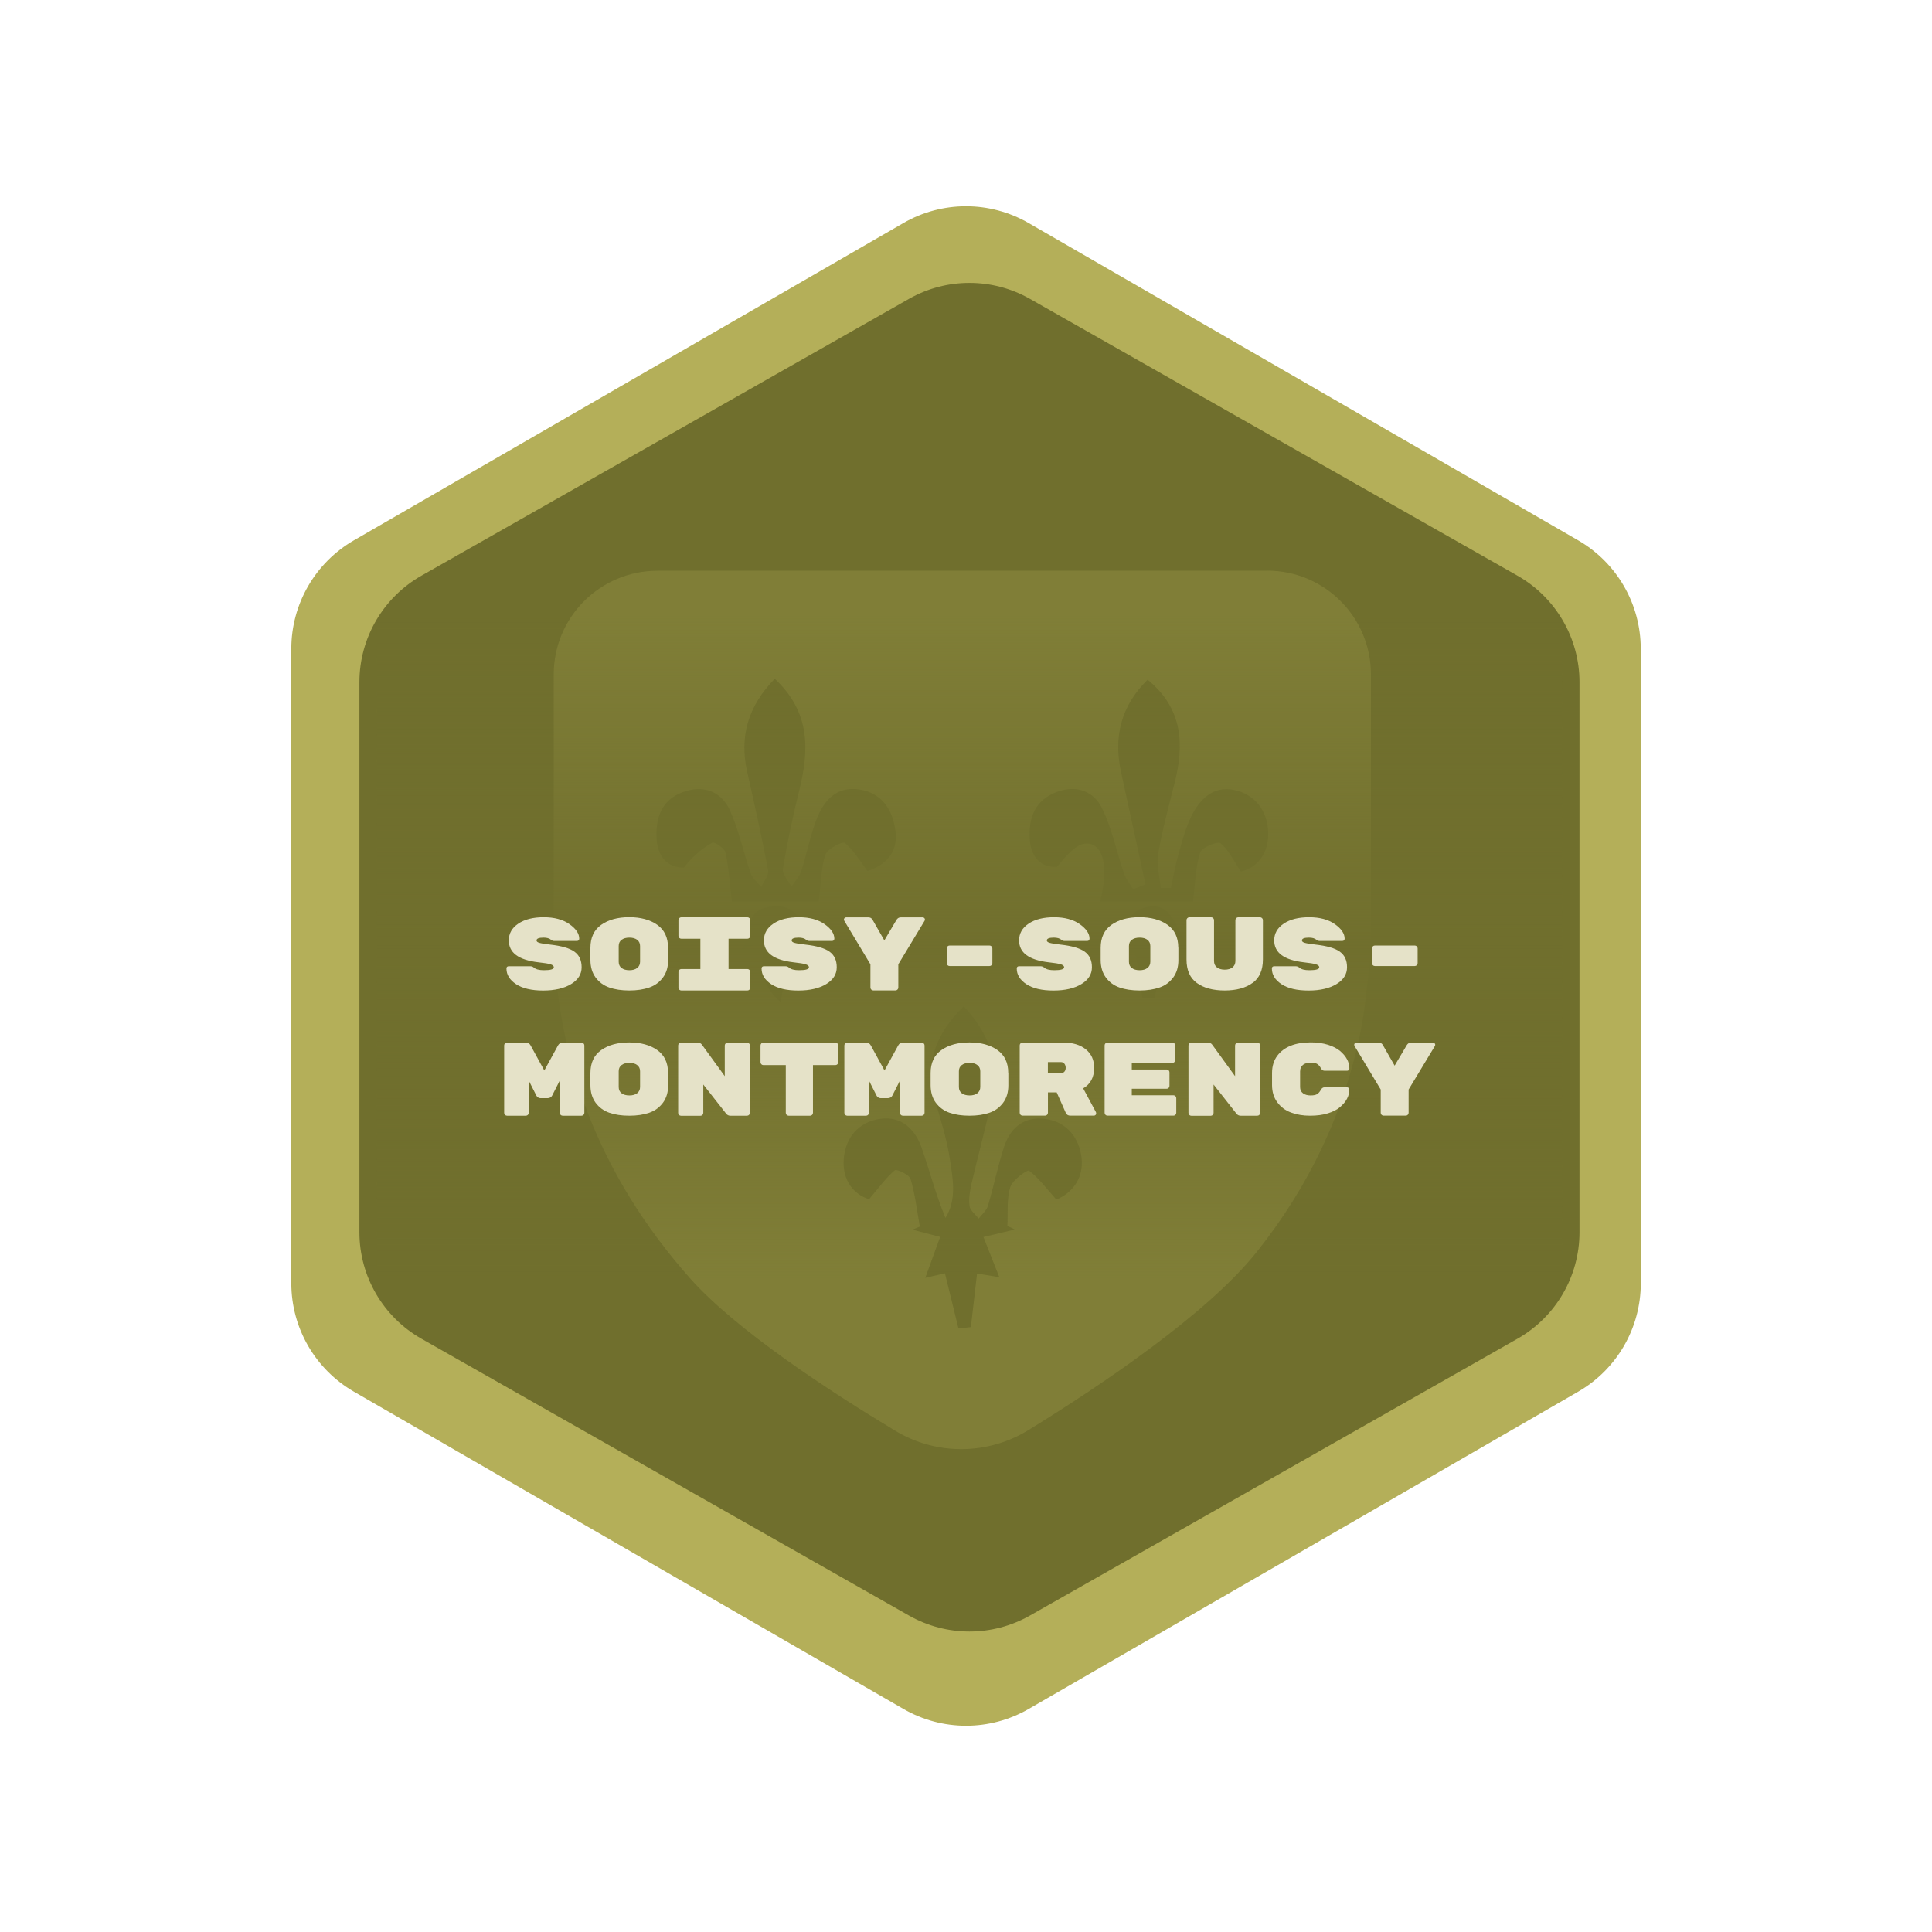 <?xml version="1.0" encoding="UTF-8"?><svg id="h" xmlns="http://www.w3.org/2000/svg" xmlns:xlink="http://www.w3.org/1999/xlink" viewBox="0 0 346.99 346.99"><defs><style>.r,.s{fill:#b4af59;}.t{fill:url(#q);}.u{fill:#e5e2c8;}.s{opacity:.24;}.v{fill:#706f2d;stroke:#b4af59;stroke-miterlimit:10;}</style><linearGradient id="q" x1="174.12" y1="229.71" x2="174.12" y2="110.49" gradientUnits="userSpaceOnUse"><stop offset="0" stop-color="#706f2d" stop-opacity="0"/><stop offset=".5" stop-color="#706f2d"/><stop offset="1" stop-color="#706f2d" stop-opacity="0"/></linearGradient></defs><g id="p"><g><path class="r" d="M294.68,230.47V116.52c0-8.04-4.29-15.46-11.25-19.48l-98.69-56.98c-6.96-4.02-15.53-4.02-22.49,0L63.57,97.04c-6.96,4.02-11.25,11.44-11.25,19.48v113.95c0,8.04,4.29,15.46,11.25,19.48l98.69,56.98c6.96,4.02,15.53,4.02,22.49,0l98.69-56.98c6.96-4.02,11.25-11.44,11.25-19.48Z"/><path class="v" d="M284.18,221.31V122.52c0-8.09-4.35-15.56-11.39-19.56l-87.57-49.72c-6.89-3.91-15.32-3.91-22.21,0l-87.57,49.72c-7.04,4-11.39,11.47-11.39,19.56v98.79c0,8.09,4.35,15.56,11.39,19.56l87.57,49.72c6.89,3.91,15.32,3.91,22.21,0l87.57-49.72c7.04-4,11.39-11.47,11.39-19.56Z"/><path class="s" d="M227.61,102.51H118.08c-10.29,0-18.63,8.34-18.63,18.63,0,14.88,.01,29.77-.01,44.65-.05,24.39,8.36,45.53,24.42,63.71,8.32,9.41,25.37,20.51,36.98,27.49,7.36,4.43,16.58,4.35,23.89-.16,12.65-7.79,31.99-20.72,40.93-31.92,9.39-11.76,15.74-25.02,18.73-39.8,.76-3.74,1.04-7.59,1.55-11.38,.02-.17,.05-.33,.07-.5,.14-.92,.21-1.85,.21-2.79v-49.32c0-10.29-8.34-18.63-18.63-18.63Zm-85.48,66.86c-.61,3.35-1.18,6.51-1.93,10.61-4.02-3.51-3.58-6.9-2.71-11.1-2,.77-3.25,1.25-4.5,1.74,2.61-1.97,0-6.93,5.13-7.74,6.38-1.01,5.58,4.74,9.3,8.1-2.65-.8-4.01-1.22-5.3-1.61Zm6.12-15.91c-.79,2.39-.78,5.05-1.2,8.45h-15.6c-.36-3.07-.55-5.97-1.15-8.79-.16-.77-1.99-1.98-2.37-1.77-1.91,1.06-3.59,2.53-5.09,4.46-3.07,.07-4.85-2.09-4.94-5.58-.1-3.91,1.28-6.99,5.4-8.18,3.53-1.02,6.37,.4,7.76,3.42,1.66,3.6,2.44,7.6,3.76,11.37,.32,.93,1.25,1.65,1.91,2.46,.44-1,1.4-2.1,1.23-2.98-1.12-5.91-2.44-11.79-3.76-17.66-1.44-6.39,.14-11.83,4.95-16.76,6.49,6.08,6.17,12.91,4.39,20.1-1.15,4.64-2.15,9.33-2.93,14.04-.16,.96,.98,2.14,1.53,3.21,.6-.92,1.43-1.77,1.76-2.77,1-3.07,1.58-6.3,2.74-9.3,1.3-3.38,3.57-6.02,7.69-5.39,4.14,.63,6.03,3.75,6.5,7.48,.51,4.02-2,6.2-5.03,7.16-1.45-1.91-2.51-3.78-4.07-5.03-.4-.33-3.12,1.04-3.46,2.06Zm41.48,62c-1.88-2.11-3.2-3.93-4.92-5.21-.29-.21-2.97,1.68-3.36,2.96-.67,2.17-.4,4.63-.52,6.96,.44,.22,.88,.43,1.33,.65-1.55,.37-3.1,.74-5.63,1.35,.93,2.34,1.81,4.57,2.85,7.21-1.27-.2-2.73-.44-4-.64-.37,3.19-.74,6.4-1.11,9.61-.74,.08-1.49,.17-2.23,.25-.8-3.28-1.61-6.56-2.43-9.91-.84,.19-2.11,.49-3.53,.81,.92-2.53,1.75-4.81,2.67-7.35-2.12-.55-3.55-.93-4.98-1.3l1.33-.55c-.51-2.86-.84-5.78-1.66-8.55-.23-.78-2.51-1.83-2.84-1.56-1.58,1.33-2.81,3.07-4.61,5.19-2.72-.84-4.81-3.34-4.56-7.12,.26-3.92,2.64-6.76,6.57-7.33,3.69-.53,6.21,1.78,7.39,5.11,1.46,4.14,2.54,8.42,4.32,12.69,2.06-3.3,1.32-7.02,.79-10.53-.53-3.49-1.59-6.92-2.6-10.32-1.98-6.64-.09-12.11,5.09-17.15,4.32,4.63,6.43,9.81,5.17,16.01-1.07,5.29-2.54,10.49-3.75,15.75-.31,1.34-.55,2.78-.38,4.11,.11,.81,1.07,1.51,1.64,2.26,.57-.76,1.41-1.44,1.66-2.29,1.06-3.54,1.77-7.18,2.93-10.68,1.14-3.45,3.69-5.45,7.42-4.93,3.9,.54,6.06,3.48,6.47,7,.43,3.65-1.7,6.32-4.51,7.48Zm19.51-46.02c-.65,3.43-1.26,6.62-1.86,9.8-.73,.02-1.46,.03-2.19,.05-.49-3.19-.97-6.37-1.51-9.88-.94,.28-2.3,.68-5.06,1.5,2.5-3.22,3.85-6.72,6.21-7.64,5.95-2.33,6.11,3.98,9.38,7.61-2.35-.68-3.72-1.08-4.96-1.44Zm13.62-12.91c-1.33-1.98-2.19-3.9-3.65-5.08-.51-.41-3.35,.73-3.65,1.64-.82,2.55-.86,5.35-1.31,8.85h-16.68c1.58-6.06,.68-10.47-2.45-10.44-1.84,.01-3.67,2.26-5.29,4.19-2.86,.18-4.7-1.73-4.89-5.02-.22-3.86,.95-7.02,4.99-8.48,3.51-1.26,6.51-.01,7.96,2.9,1.83,3.68,2.63,7.86,3.98,11.79,.35,1.01,1.08,1.9,1.64,2.84,.74-.29,1.48-.59,2.22-.88-1.46-6.7-2.92-13.41-4.38-20.11-1.38-6.34-.08-11.88,4.76-16.66,6.39,5.23,6.6,11.69,4.82,18.69-1.06,4.2-2.21,8.39-2.93,12.65-.33,1.95,.29,4.06,.47,6.1,.61,0,1.21,0,1.82,0,.43-1.96,.76-3.96,1.31-5.89,.67-2.37,1.28-4.82,2.36-7.01,1.51-3.08,3.93-5.51,7.69-4.73,3.75,.78,5.91,3.71,6.11,7.35,.2,3.65-1.58,6.49-4.92,7.31Z"/><rect class="t" x="67.7" y="110.49" width="212.86" height="119.22"/><g><path class="u" d="M103.16,170.92c.87,.62,1.3,1.55,1.3,2.8s-.63,2.25-1.89,3.02c-1.26,.77-2.94,1.16-5.02,1.16s-3.71-.38-4.86-1.14-1.73-1.7-1.73-2.81c0-.27,.14-.41,.43-.41h3.84c.26,0,.47,.08,.64,.23,.35,.32,.96,.48,1.82,.48,1.19,0,1.78-.17,1.78-.53,0-.22-.19-.39-.56-.52s-1.12-.25-2.23-.37c-3.54-.41-5.3-1.72-5.3-3.93,0-1.24,.57-2.25,1.71-3.01,1.14-.77,2.66-1.15,4.56-1.15s3.45,.41,4.62,1.24c1.17,.82,1.76,1.7,1.76,2.61,0,.12-.04,.22-.12,.3s-.19,.11-.33,.11h-4.03c-.23,0-.42-.07-.58-.21-.3-.26-.75-.39-1.35-.39-.84,0-1.26,.17-1.26,.51,0,.18,.16,.32,.49,.42s.97,.21,1.95,.32c2.05,.23,3.51,.65,4.38,1.28Z"/><path class="u" d="M120,170.2v2.23c0,1.25-.31,2.3-.94,3.14s-1.44,1.44-2.46,1.79c-1.01,.35-2.21,.53-3.58,.53s-2.57-.18-3.58-.53c-1.01-.35-1.83-.95-2.46-1.79-.62-.84-.94-1.9-.94-3.18v-2.16c0-1.84,.65-3.22,1.94-4.13,1.29-.91,2.97-1.37,5.03-1.37s3.74,.46,5.03,1.37c1.29,.91,1.94,2.28,1.94,4.09Zm-8.88-.3v2.84c0,.48,.17,.86,.52,1.12s.81,.39,1.4,.39,1.05-.13,1.4-.4c.34-.27,.52-.64,.52-1.13v-2.8c0-.48-.17-.86-.52-1.12-.34-.27-.81-.4-1.4-.4s-1.05,.13-1.4,.39-.52,.63-.52,1.12Z"/><path class="u" d="M134.24,168.6h-3.39v5.44h3.39c.14,0,.26,.05,.36,.15,.1,.1,.15,.22,.15,.36v2.83c0,.14-.05,.26-.15,.36s-.22,.15-.36,.15h-11.88c-.14,0-.26-.05-.36-.15-.1-.1-.15-.22-.15-.36v-2.83c0-.14,.05-.26,.15-.36,.1-.1,.22-.15,.36-.15h3.43v-5.44h-3.43c-.14,0-.26-.05-.36-.15-.1-.1-.15-.22-.15-.36v-2.83c0-.14,.05-.26,.15-.36,.1-.1,.22-.15,.36-.15h11.88c.14,0,.26,.05,.36,.15,.1,.1,.15,.22,.15,.36v2.83c0,.14-.05,.26-.15,.36s-.22,.15-.36,.15Z"/><path class="u" d="M148.98,170.92c.87,.62,1.3,1.55,1.3,2.8s-.63,2.25-1.89,3.02c-1.26,.77-2.94,1.16-5.02,1.16s-3.71-.38-4.86-1.14-1.73-1.7-1.73-2.81c0-.27,.14-.41,.43-.41h3.84c.26,0,.47,.08,.64,.23,.35,.32,.96,.48,1.82,.48,1.19,0,1.78-.17,1.78-.53,0-.22-.19-.39-.56-.52s-1.12-.25-2.23-.37c-3.54-.41-5.3-1.72-5.3-3.93,0-1.24,.57-2.25,1.71-3.01,1.14-.77,2.66-1.15,4.56-1.15s3.45,.41,4.62,1.24c1.17,.82,1.76,1.7,1.76,2.61,0,.12-.04,.22-.12,.3s-.19,.11-.33,.11h-4.03c-.23,0-.42-.07-.58-.21-.3-.26-.75-.39-1.35-.39-.84,0-1.26,.17-1.26,.51,0,.18,.16,.32,.49,.42s.97,.21,1.95,.32c2.05,.23,3.51,.65,4.38,1.28Z"/><path class="u" d="M161.79,164.76h3.92c.11,0,.21,.04,.29,.12,.08,.08,.12,.17,.12,.25s-.02,.17-.06,.24l-4.72,7.82v4.18c0,.14-.05,.26-.15,.36s-.22,.15-.36,.15h-3.99c-.14,0-.26-.05-.36-.15s-.15-.22-.15-.36v-4.18l-4.7-7.82c-.04-.08-.06-.16-.06-.24s.04-.17,.12-.25,.18-.12,.29-.12h3.96c.35,0,.61,.14,.77,.43l2.12,3.71,2.17-3.67c.19-.31,.45-.47,.79-.47Z"/><path class="u" d="M170.54,169.82h7.18c.14,0,.26,.05,.36,.15,.1,.1,.15,.22,.15,.36v2.66c0,.14-.05,.26-.15,.36-.1,.1-.22,.15-.36,.15h-7.18c-.14,0-.26-.05-.36-.15-.1-.1-.15-.22-.15-.36v-2.66c0-.14,.05-.26,.15-.36,.1-.1,.22-.15,.36-.15Z"/><path class="u" d="M194.81,170.92c.87,.62,1.3,1.55,1.3,2.8s-.63,2.25-1.89,3.02c-1.26,.77-2.94,1.16-5.02,1.16s-3.71-.38-4.86-1.14-1.73-1.7-1.73-2.81c0-.27,.14-.41,.43-.41h3.84c.26,0,.47,.08,.64,.23,.35,.32,.96,.48,1.82,.48,1.19,0,1.78-.17,1.78-.53,0-.22-.19-.39-.56-.52s-1.12-.25-2.23-.37c-3.54-.41-5.3-1.72-5.3-3.93,0-1.24,.57-2.25,1.71-3.01,1.14-.77,2.66-1.15,4.56-1.15s3.45,.41,4.62,1.24c1.17,.82,1.76,1.7,1.76,2.61,0,.12-.04,.22-.12,.3s-.19,.11-.33,.11h-4.03c-.23,0-.42-.07-.58-.21-.3-.26-.75-.39-1.35-.39-.84,0-1.26,.17-1.26,.51,0,.18,.16,.32,.49,.42s.97,.21,1.95,.32c2.05,.23,3.51,.65,4.38,1.28Z"/><path class="u" d="M211.64,170.2v2.23c0,1.25-.31,2.3-.94,3.14s-1.44,1.44-2.46,1.79c-1.01,.35-2.21,.53-3.58,.53s-2.57-.18-3.58-.53c-1.01-.35-1.83-.95-2.46-1.79-.62-.84-.94-1.9-.94-3.18v-2.16c0-1.84,.65-3.22,1.94-4.13,1.29-.91,2.97-1.37,5.03-1.37s3.74,.46,5.03,1.37c1.29,.91,1.94,2.28,1.94,4.09Zm-8.88-.3v2.84c0,.48,.17,.86,.52,1.12s.81,.39,1.4,.39,1.05-.13,1.4-.4c.34-.27,.52-.64,.52-1.13v-2.8c0-.48-.17-.86-.52-1.12-.34-.27-.81-.4-1.4-.4s-1.05,.13-1.4,.39-.52,.63-.52,1.12Z"/><path class="u" d="M224.94,176.54c-1.23,.9-2.9,1.35-4.99,1.35s-3.76-.45-5-1.35-1.85-2.31-1.85-4.22v-7.07c0-.14,.05-.25,.15-.35,.1-.1,.22-.15,.36-.15h3.92c.14,0,.26,.05,.36,.15,.1,.1,.15,.21,.15,.35v7.33c0,.5,.17,.89,.52,1.16,.34,.27,.81,.41,1.4,.41s1.05-.13,1.4-.41c.34-.27,.52-.66,.52-1.16v-7.33c0-.13,.05-.25,.15-.35,.1-.1,.22-.15,.36-.15h3.92c.14,0,.26,.05,.36,.15s.15,.22,.15,.35v7.07c0,1.91-.62,3.32-1.85,4.22Z"/><path class="u" d="M240.63,170.92c.87,.62,1.3,1.55,1.3,2.8s-.63,2.25-1.89,3.02c-1.26,.77-2.94,1.16-5.02,1.16s-3.71-.38-4.86-1.14-1.73-1.7-1.73-2.81c0-.27,.14-.41,.43-.41h3.84c.26,0,.47,.08,.64,.23,.35,.32,.96,.48,1.82,.48,1.19,0,1.78-.17,1.78-.53,0-.22-.19-.39-.56-.52s-1.12-.25-2.23-.37c-3.54-.41-5.3-1.72-5.3-3.93,0-1.24,.57-2.25,1.71-3.01,1.14-.77,2.66-1.15,4.56-1.15s3.45,.41,4.62,1.24c1.17,.82,1.76,1.7,1.76,2.61,0,.12-.04,.22-.12,.3s-.19,.11-.33,.11h-4.03c-.23,0-.42-.07-.58-.21-.3-.26-.75-.39-1.35-.39-.84,0-1.26,.17-1.26,.51,0,.18,.16,.32,.49,.42s.97,.21,1.95,.32c2.05,.23,3.51,.65,4.38,1.28Z"/><path class="u" d="M246.92,169.82h7.18c.14,0,.26,.05,.36,.15,.1,.1,.15,.22,.15,.36v2.66c0,.14-.05,.26-.15,.36-.1,.1-.22,.15-.36,.15h-7.18c-.14,0-.26-.05-.36-.15-.1-.1-.15-.22-.15-.36v-2.66c0-.14,.05-.26,.15-.36,.1-.1,.22-.15,.36-.15Z"/><path class="u" d="M101.01,187.25h3.43c.14,0,.26,.05,.36,.15,.1,.1,.15,.22,.15,.36v12.11c0,.14-.05,.26-.15,.36s-.22,.15-.36,.15h-3.39c-.14,0-.26-.05-.36-.15-.1-.1-.15-.22-.15-.36v-5.81l-1.37,2.7c-.08,.15-.19,.27-.34,.35-.15,.08-.3,.12-.45,.12h-1.27c-.21,0-.39-.06-.52-.17-.14-.11-.23-.21-.26-.3l-1.37-2.7v5.81c0,.14-.05,.26-.15,.36-.1,.1-.22,.15-.36,.15h-3.39c-.14,0-.26-.05-.36-.15s-.15-.22-.15-.36v-12.11c0-.14,.05-.26,.15-.36,.1-.1,.22-.15,.36-.15h3.43c.35,0,.62,.17,.81,.51l2.46,4.5,2.46-4.5c.19-.34,.46-.51,.81-.51Z"/><path class="u" d="M120,192.69v2.23c0,1.25-.31,2.3-.94,3.14s-1.44,1.44-2.46,1.79c-1.01,.35-2.21,.53-3.58,.53s-2.57-.18-3.58-.53c-1.01-.35-1.83-.95-2.46-1.79-.62-.84-.94-1.9-.94-3.18v-2.16c0-1.84,.65-3.22,1.94-4.13,1.29-.91,2.97-1.37,5.03-1.37s3.74,.46,5.03,1.37c1.29,.91,1.94,2.28,1.94,4.09Zm-8.88-.3v2.84c0,.48,.17,.86,.52,1.12s.81,.39,1.4,.39,1.05-.13,1.4-.4c.34-.27,.52-.64,.52-1.13v-2.8c0-.48-.17-.86-.52-1.12-.34-.27-.81-.4-1.4-.4s-1.05,.13-1.4,.39-.52,.63-.52,1.12Z"/><path class="u" d="M130.68,187.25h3.49c.14,0,.26,.05,.36,.15s.15,.22,.15,.36v12.11c0,.14-.05,.26-.15,.36-.1,.1-.22,.15-.36,.15h-3.02c-.3,0-.55-.13-.75-.39l-4.09-5.21v5.1c0,.14-.05,.26-.15,.36s-.22,.15-.36,.15h-3.49c-.14,0-.26-.05-.36-.15-.1-.1-.15-.22-.15-.36v-12.11c0-.14,.05-.26,.15-.36s.22-.15,.36-.15h3.04c.3,0,.54,.12,.73,.38l4.09,5.64v-5.51c0-.14,.05-.26,.15-.36,.1-.1,.22-.15,.36-.15Z"/><path class="u" d="M137.11,187.25h12.93c.14,0,.26,.05,.36,.15s.15,.22,.15,.36v3.02c0,.14-.05,.26-.15,.36-.1,.1-.22,.15-.36,.15h-4.03v8.58c0,.14-.05,.26-.15,.36s-.22,.15-.36,.15h-3.86c-.14,0-.26-.05-.36-.15-.1-.1-.15-.22-.15-.36v-8.58h-4.03c-.14,0-.26-.05-.36-.15-.1-.1-.15-.22-.15-.36v-3.02c0-.14,.05-.26,.15-.36s.22-.15,.36-.15Z"/><path class="u" d="M162.11,187.25h3.43c.14,0,.26,.05,.36,.15,.1,.1,.15,.22,.15,.36v12.11c0,.14-.05,.26-.15,.36s-.22,.15-.36,.15h-3.39c-.14,0-.26-.05-.36-.15-.1-.1-.15-.22-.15-.36v-5.81l-1.37,2.7c-.08,.15-.19,.27-.34,.35-.15,.08-.3,.12-.45,.12h-1.27c-.21,0-.39-.06-.52-.17-.14-.11-.23-.21-.26-.3l-1.37-2.7v5.81c0,.14-.05,.26-.15,.36-.1,.1-.22,.15-.36,.15h-3.39c-.14,0-.26-.05-.36-.15s-.15-.22-.15-.36v-12.11c0-.14,.05-.26,.15-.36,.1-.1,.22-.15,.36-.15h3.43c.35,0,.62,.17,.81,.51l2.46,4.5,2.46-4.5c.19-.34,.46-.51,.81-.51Z"/><path class="u" d="M181.1,192.69v2.23c0,1.25-.31,2.3-.94,3.14s-1.44,1.44-2.46,1.79c-1.01,.35-2.21,.53-3.58,.53s-2.57-.18-3.58-.53c-1.01-.35-1.83-.95-2.46-1.79-.62-.84-.94-1.9-.94-3.18v-2.16c0-1.84,.65-3.22,1.94-4.13,1.29-.91,2.97-1.37,5.03-1.37s3.74,.46,5.03,1.37c1.29,.91,1.94,2.28,1.94,4.09Zm-8.88-.3v2.84c0,.48,.17,.86,.52,1.12s.81,.39,1.4,.39,1.05-.13,1.4-.4c.34-.27,.52-.64,.52-1.13v-2.8c0-.48-.17-.86-.52-1.12-.34-.27-.81-.4-1.4-.4s-1.05,.13-1.4,.39-.52,.63-.52,1.12Z"/><path class="u" d="M196.84,199.79s.04,.12,.04,.21-.04,.17-.12,.25c-.08,.08-.18,.12-.29,.12h-4.25c-.37,0-.64-.16-.79-.47l-1.65-3.71h-1.57v3.67c0,.14-.05,.26-.15,.36s-.22,.15-.36,.15h-4.05c-.14,0-.26-.05-.36-.15-.1-.1-.15-.22-.15-.36v-12.11c0-.14,.05-.26,.15-.36s.22-.15,.36-.15h7.29c1.71,0,3.07,.41,4.07,1.22,1,.81,1.5,1.92,1.5,3.32,0,1.7-.66,2.93-1.97,3.69l2.31,4.31Zm-8.64-9.05v1.99h2.34c.28,0,.49-.09,.64-.27,.15-.18,.22-.41,.22-.68s-.07-.52-.22-.72-.36-.31-.65-.31h-2.34Z"/><path class="u" d="M203.27,196.71h7.48c.14,0,.26,.05,.36,.15s.15,.22,.15,.36v2.64c0,.14-.05,.26-.15,.36-.1,.1-.22,.15-.36,.15h-11.85c-.14,0-.26-.05-.36-.15-.1-.1-.15-.22-.15-.36v-12.11c0-.14,.05-.26,.15-.36s.22-.15,.36-.15h11.66c.14,0,.26,.05,.36,.15s.15,.22,.15,.36v2.64c0,.14-.05,.26-.15,.36s-.22,.15-.36,.15h-7.29v1.18h6.26c.14,0,.26,.05,.36,.15s.15,.22,.15,.36v2.44c0,.14-.05,.26-.15,.36s-.22,.15-.36,.15h-6.26v1.18Z"/><path class="u" d="M222.33,187.25h3.49c.14,0,.26,.05,.36,.15s.15,.22,.15,.36v12.11c0,.14-.05,.26-.15,.36-.1,.1-.22,.15-.36,.15h-3.02c-.3,0-.55-.13-.75-.39l-4.09-5.21v5.1c0,.14-.05,.26-.15,.36s-.22,.15-.36,.15h-3.49c-.14,0-.26-.05-.36-.15-.1-.1-.15-.22-.15-.36v-12.11c0-.14,.05-.26,.15-.36s.22-.15,.36-.15h3.04c.3,0,.54,.12,.73,.38l4.09,5.64v-5.51c0-.14,.05-.26,.15-.36,.1-.1,.22-.15,.36-.15Z"/><path class="u" d="M233.5,192.39v2.84c0,.48,.17,.86,.52,1.12,.34,.26,.79,.39,1.35,.39s.96-.08,1.21-.25,.46-.41,.63-.73c.17-.32,.39-.48,.67-.48h4.05c.11,0,.21,.04,.29,.12,.08,.08,.12,.17,.12,.29,0,1.14-.55,2.19-1.65,3.13-.55,.47-1.28,.85-2.19,1.13-.91,.29-1.99,.43-3.22,.43s-2.37-.19-3.38-.56c-1.02-.37-1.85-.98-2.48-1.83-.64-.85-.96-1.88-.96-3.12v-2.16c0-1.23,.32-2.27,.96-3.12,1.2-1.58,3.21-2.38,6.02-2.38,1.14,0,2.16,.15,3.07,.43,.91,.29,1.64,.67,2.19,1.13,1.1,.95,1.65,1.99,1.65,3.13,0,.11-.04,.21-.12,.29-.08,.08-.18,.12-.29,.12h-4.05c-.28,0-.5-.16-.67-.48-.17-.32-.38-.56-.63-.73s-.65-.25-1.21-.25-1.01,.13-1.35,.39c-.34,.26-.52,.63-.52,1.12Z"/><path class="u" d="M253.44,187.25h3.92c.11,0,.21,.04,.29,.12,.08,.08,.12,.17,.12,.25s-.02,.17-.06,.24l-4.72,7.82v4.18c0,.14-.05,.26-.15,.36s-.22,.15-.36,.15h-3.99c-.14,0-.26-.05-.36-.15s-.15-.22-.15-.36v-4.18l-4.7-7.82c-.04-.08-.06-.16-.06-.24s.04-.17,.12-.25,.18-.12,.29-.12h3.96c.35,0,.61,.14,.77,.43l2.12,3.71,2.17-3.67c.19-.31,.45-.47,.79-.47Z"/></g></g></g></svg>